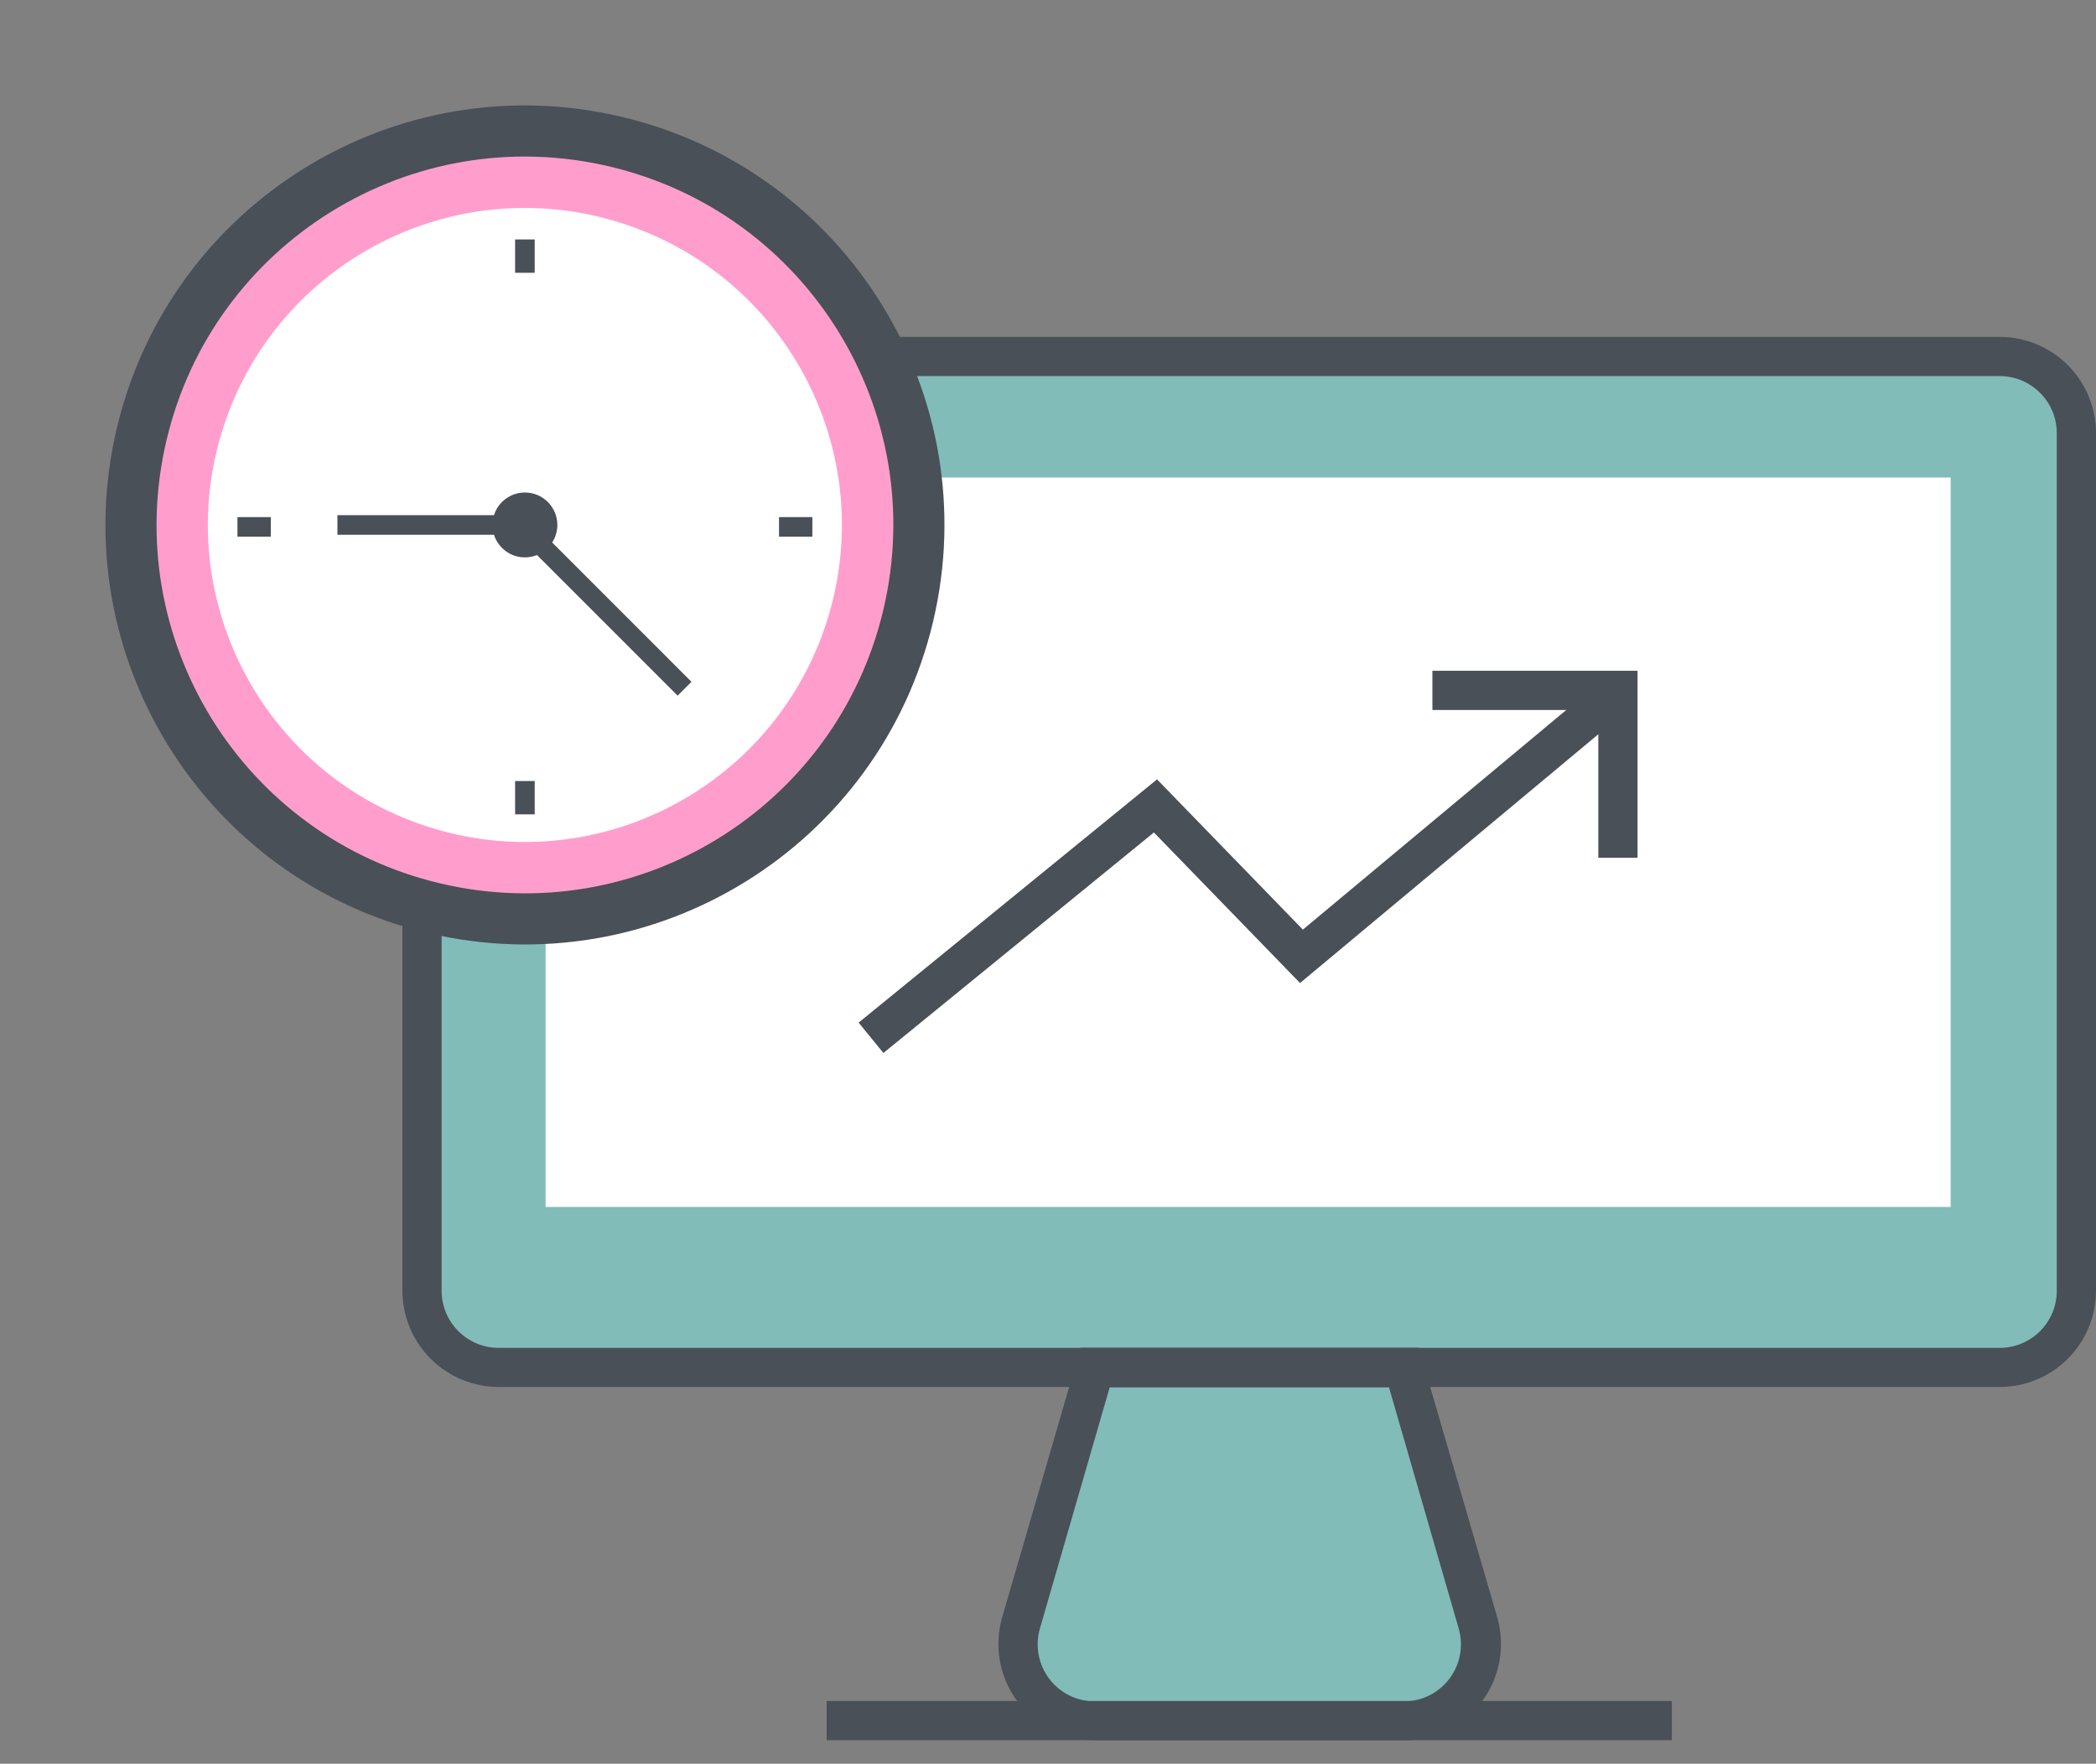 <svg width="82" height="69" viewBox="0 0 82 69" fill="none" xmlns="http://www.w3.org/2000/svg">
<rect x="0" y="0" width="82" height="69" fill="#808080" stroke="none"/>
<path d="M78.227 13.939H19.512C17.854 13.939 16.51 15.283 16.51 16.941V50.493C16.51 52.151 17.854 53.495 19.512 53.495H78.227C79.885 53.495 81.229 52.151 81.229 50.493V16.941C81.229 15.283 79.885 13.939 78.227 13.939Z" fill="#81BCB8"/>
<path d="M78.231 54.262H19.512C18.514 54.261 17.556 53.864 16.849 53.158C16.143 52.452 15.745 51.495 15.743 50.497V16.941C15.745 15.942 16.143 14.986 16.85 14.281C17.556 13.575 18.514 13.179 19.512 13.179H78.231C79.23 13.179 80.188 13.576 80.895 14.282C81.602 14.988 81.999 15.946 82 16.945V50.501C81.997 51.498 81.599 52.455 80.892 53.16C80.186 53.864 79.229 54.261 78.231 54.262ZM19.512 14.713C18.92 14.713 18.352 14.948 17.933 15.366C17.514 15.785 17.278 16.352 17.277 16.945V50.501C17.278 51.093 17.514 51.66 17.933 52.079C18.352 52.497 18.92 52.732 19.512 52.732H78.231C78.823 52.732 79.391 52.497 79.811 52.079C80.23 51.66 80.466 51.093 80.466 50.501V16.941C80.465 16.349 80.228 15.783 79.809 15.365C79.39 14.947 78.823 14.713 78.231 14.713H19.512Z" fill="#495057"/>
<path d="M54.912 53.495H42.831L39.944 63.463C39.814 63.91 39.79 64.381 39.874 64.839C39.958 65.297 40.147 65.729 40.427 66.101C40.707 66.473 41.069 66.775 41.486 66.983C41.903 67.19 42.362 67.298 42.827 67.297H54.916C55.382 67.298 55.841 67.19 56.258 66.983C56.674 66.775 57.037 66.473 57.316 66.101C57.596 65.729 57.785 65.297 57.869 64.839C57.953 64.381 57.929 63.91 57.799 63.463L54.912 53.495Z" fill="#81BCB8"/>
<path d="M54.916 68.08H42.827C42.243 68.08 41.667 67.945 41.144 67.684C40.621 67.423 40.166 67.045 39.815 66.578C39.464 66.111 39.227 65.569 39.121 64.995C39.016 64.42 39.045 63.829 39.208 63.268L42.275 52.728H55.506L58.574 63.268C58.736 63.829 58.766 64.42 58.66 64.995C58.554 65.569 58.317 66.111 57.966 66.578C57.615 67.045 57.16 67.423 56.637 67.684C56.114 67.945 55.538 68.08 54.954 68.08H54.916ZM43.413 54.277L40.684 63.709C40.587 64.042 40.57 64.392 40.632 64.733C40.695 65.074 40.836 65.395 41.044 65.672C41.252 65.949 41.522 66.173 41.832 66.328C42.142 66.482 42.484 66.562 42.831 66.561H54.92C55.266 66.562 55.608 66.482 55.918 66.328C56.228 66.173 56.498 65.949 56.706 65.672C56.915 65.395 57.056 65.074 57.118 64.733C57.181 64.392 57.163 64.042 57.067 63.709L54.341 54.277H43.413Z" fill="#495057"/>
<path d="M65.406 66.546H32.341V68.08H65.406V66.546Z" fill="#495057"/>
<path d="M76.314 18.681H21.345V47.218H76.314V18.681Z" fill="white"/>
<path d="M34.561 41.195L33.591 40.007L45.266 30.49L50.971 36.368L62.807 26.499L63.788 27.676L50.86 38.458L45.143 32.568L34.561 41.195Z" fill="#495057"/>
<path d="M64.064 33.558H62.53V27.776H56.039V26.242H64.064V33.558Z" fill="#495057"/>
<path d="M35.534 24.076C37.489 15.794 32.359 7.495 24.076 5.54C15.794 3.585 7.495 8.715 5.54 16.997C3.585 25.28 8.714 33.579 16.997 35.534C25.28 37.489 33.579 32.359 35.534 24.076Z" fill="#FF9ECC" stroke="#495057" stroke-width="2" stroke-miterlimit="10"/>
<path d="M32.328 24.368C34.443 17.854 30.877 10.86 24.364 8.745C17.851 6.63 10.856 10.195 8.741 16.709C6.626 23.222 10.192 30.216 16.705 32.331C23.218 34.446 30.213 30.881 32.328 24.368Z" fill="white"/>
<path d="M21.805 20.537C21.805 20.788 21.73 21.033 21.591 21.242C21.451 21.451 21.253 21.613 21.021 21.709C20.79 21.805 20.534 21.831 20.288 21.782C20.042 21.733 19.816 21.612 19.638 21.434C19.461 21.257 19.34 21.031 19.291 20.785C19.242 20.538 19.267 20.283 19.363 20.051C19.459 19.819 19.622 19.621 19.831 19.482C20.039 19.342 20.285 19.268 20.536 19.268C20.702 19.268 20.867 19.301 21.021 19.364C21.175 19.428 21.315 19.522 21.433 19.64C21.551 19.757 21.644 19.897 21.708 20.051C21.772 20.205 21.805 20.37 21.805 20.537Z" fill="#495057"/>
<path d="M20.806 20.427L20.264 20.97L26.51 27.216L27.052 26.674L20.806 20.427Z" fill="#495057"/>
<path d="M20.532 20.154H13.201V20.92H20.532V20.154Z" fill="#495057"/>
<path d="M20.919 9.368H20.152V10.672H20.919V9.368Z" fill="#495057"/>
<path d="M20.919 30.555H20.152V31.859H20.919V30.555Z" fill="#495057"/>
<path d="M31.781 20.23H30.477V20.997H31.781V20.23Z" fill="#495057"/>
<path d="M10.594 20.23H9.29V20.997H10.594V20.23Z" fill="#495057"/>
<path d="M20.535 36.33C17.412 36.33 14.358 35.403 11.761 33.668C9.164 31.933 7.14 29.466 5.945 26.581C4.75 23.695 4.437 20.52 5.046 17.456C5.655 14.393 7.16 11.579 9.368 9.37C11.577 7.161 14.391 5.657 17.454 5.048C20.518 4.438 23.693 4.751 26.579 5.947C29.465 7.142 31.931 9.166 33.666 11.763C35.402 14.36 36.328 17.413 36.328 20.537C36.323 24.724 34.657 28.738 31.697 31.698C28.736 34.659 24.722 36.325 20.535 36.33ZM20.535 5.511C17.564 5.511 14.658 6.392 12.187 8.044C9.716 9.695 7.791 12.041 6.653 14.787C5.516 17.532 5.218 20.554 5.798 23.468C6.378 26.383 7.809 29.061 9.91 31.162C12.012 33.263 14.689 34.694 17.604 35.274C20.519 35.854 23.54 35.556 26.285 34.419C29.031 33.282 31.378 31.356 33.029 28.885C34.68 26.414 35.561 23.509 35.561 20.537C35.557 16.553 33.973 12.734 31.156 9.917C28.339 7.1 24.519 5.515 20.535 5.511Z" fill="#495057"/>
</svg>
